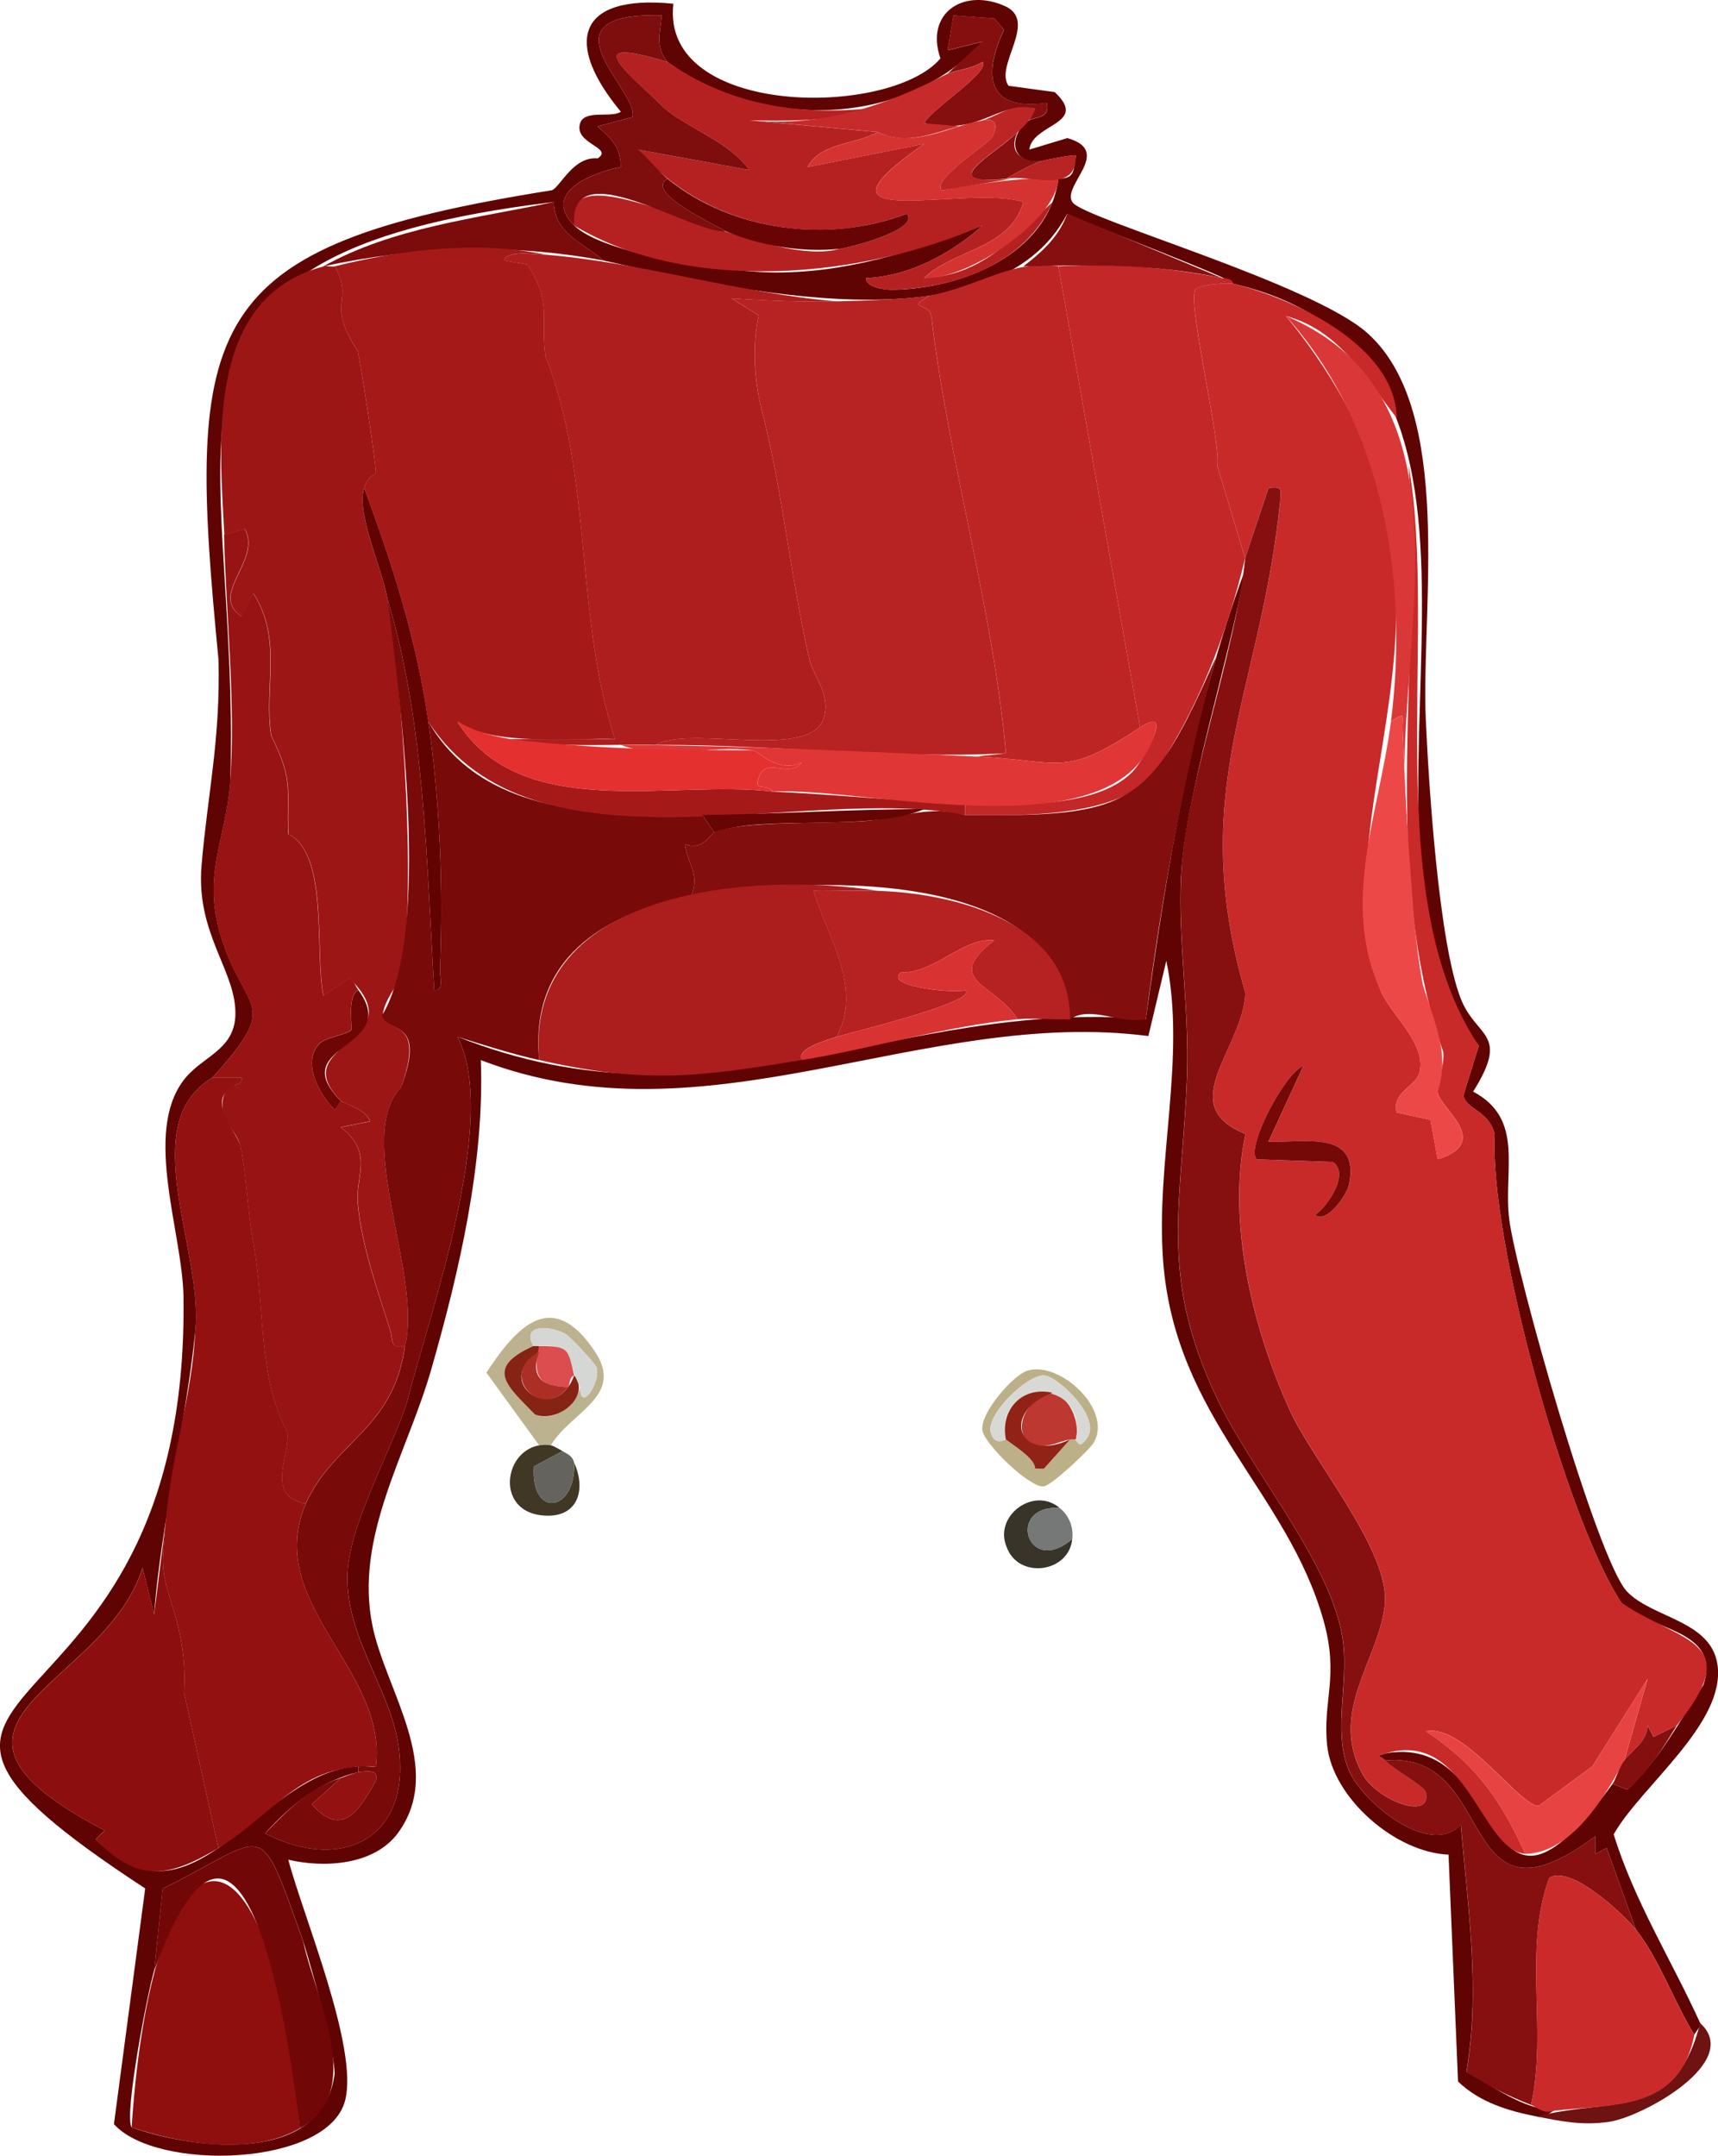<?xml version="1.0" encoding="UTF-8"?>
<svg id="Layer_2" data-name="Layer 2" xmlns="http://www.w3.org/2000/svg" viewBox="0 0 294.48 369.36">
  <defs>
    <style>
      .cls-1 {
        fill: #ca2b2a;
      }

      .cls-2 {
        fill: #620302;
      }

      .cls-3 {
        fill: #c72a2a;
      }

      .cls-4 {
        fill: #660503;
      }

      .cls-5 {
        fill: #e84343;
      }

      .cls-6 {
        fill: #912216;
      }

      .cls-7 {
        fill: #c82a29;
      }

      .cls-8 {
        fill: #7c0c0c;
      }

      .cls-9 {
        fill: #bc3831;
      }

      .cls-10 {
        fill: #d4d7d4;
      }

      .cls-11 {
        fill: #850f0f;
      }

      .cls-12 {
        fill: #38342a;
      }

      .cls-13 {
        fill: #720707;
      }

      .cls-14 {
        fill: #767777;
      }

      .cls-15 {
        fill: #ac1d1d;
      }

      .cls-16 {
        fill: #8e0f0e;
      }

      .cls-17 {
        fill: #830f0f;
      }

      .cls-18 {
        fill: #65635e;
      }

      .cls-19 {
        fill: #d8d9d5;
      }

      .cls-20 {
        fill: #9d1616;
      }

      .cls-21 {
        fill: #852314;
      }

      .cls-22 {
        fill: #403824;
      }

      .cls-23 {
        fill: #b72423;
      }

      .cls-24 {
        fill: #b72222;
      }

      .cls-25 {
        fill: #e03635;
      }

      .cls-26 {
        fill: #b62121;
      }

      .cls-27 {
        fill: #dc4d4f;
      }

      .cls-28 {
        fill: #da3838;
      }

      .cls-29 {
        fill: #820e0e;
      }

      .cls-30 {
        fill: #7e0d0d;
      }

      .cls-31 {
        fill: #931111;
      }

      .cls-32 {
        fill: #d53332;
      }

      .cls-33 {
        fill: #bd2525;
      }

      .cls-34 {
        fill: #c32728;
      }

      .cls-35 {
        fill: #e53030;
      }

      .cls-36 {
        fill: #8c0e0e;
      }

      .cls-37 {
        fill: #a51a19;
      }

      .cls-38 {
        fill: #6f1212;
      }

      .cls-39 {
        fill: #680504;
      }

      .cls-40 {
        fill: #b52121;
      }

      .cls-41 {
        fill: #780a09;
      }

      .cls-42 {
        fill: #bcb089;
      }

      .cls-43 {
        fill: #750908;
      }

      .cls-44 {
        fill: #871010;
      }

      .cls-45 {
        fill: #600303;
      }

      .cls-46 {
        fill: #6d0604;
      }

      .cls-47 {
        fill: #bdb290;
      }

      .cls-48 {
        fill: #981313;
      }

      .cls-49 {
        fill: #d93232;
      }

      .cls-50 {
        fill: #ed4848;
      }

      .cls-51 {
        fill: #ac2f26;
      }

      .cls-52 {
        fill: #861010;
      }

      .cls-53 {
        fill: #ae1e1e;
      }
    </style>
  </defs>
  <g id="Layer_1-2" data-name="Layer 1">
    <g>
      <path class="cls-45" d="M263.42,362.63c-4.87-.95-9.81-2.43-13.5-6l-1.63-38.87c-9.09-.35-19.87-9.69-20.81-18.75-.79-7.63,2.09-11.72-.61-21.34-6.22-22.14-25.4-34.65-27.49-61.51-1.33-17.12,3.98-34.9.54-51.55l-3.08,12.9c-38.77-4.99-75.68,19.04-114.42,4.12.65,17.5-3.68,36.19-8.5,53-4.16,14.52-13.26,28.7-10.05,44.04,2.32,11.1,12.37,24.3,4.4,35.31-4.06,5.61-12.65,6.11-18.85,4.65,2.51,9.59,12.06,32.19,9.74,41.24-2.91,11.36-32.26,12.24-39.63,4.07l5.36-40.38c-60.14-39.36,7.75-20.72,6.56-101.48-.21-11.01-6.84-27.83-.02-36.95,3.1-4.14,8.66-5.08,8.91-11.09.32-7.52-6.82-13.9-5.79-25.8,1.09-12.62,3.22-21.32,2.91-35.16-5.67-58.22-3.39-70.87,57.17-80.49,1.52-.72,3.65-5.82,7.81-5.45,2.85-1.85-4.11-2.47-3.01-6,.76-2.44,5.4-.86,6.99-2-9.71-11.67-7.71-20.16,9-18.5-2.26,19.46,37.07,19.59,45.78,9.38-2.73-7.88,4.12-12.22,11.24-8.89,5.42,2.66-2,10.14.43,13.57l7.92,1.08c5.91,5.54-3.83,5.35-4.35,9.85l6.51-1.97c8.01,2.27-1.14,8.18.91,11.03s41.05,13.86,50.58,22.43c14.87,13.38,9.13,47.22,9.95,66.05.49,11.17,2.24,38.49,6.02,47.99,2.69,6.76,8.46,5.73,2.1,15.87,8.87,4.72,5.14,13.41,6.18,21.84,1.13,9.16,15.06,58.4,20.19,63.81,4.32,4.56,14.4,4.94,15.51,12.53,1.46,10.04-13.09,20.8-17.79,29.07,3.51,11.42,9.93,21.57,14.83,32.35.05.76-.92,1.61-1,2-3.35-5.37-6.13-13.19-10-18l-5.03-13.99-1.97,1.01v-3.02c-24.17,17.97-16.35-14.79-36.01-13-.84-.93-2.02-.6.25-1.25,21.65-3.49,15.43,37.21,38.75,5.25l2.49,1c5.33-4.7,9.4-12.43,13.08-17.95,3.09-9.57-9.06-9.16-14.06-14.06-9.29-13.91-22.69-62.18-21.73-80.27-.91-4.02-4.89-4.24-5.37-6.64,0,0,2.64-8.53,2.64-8.53-27.66-35.98,15.71-117.29-42.05-130.55.22-.84-27.52-11.16-28.48-12.02-12.4,23.8-58.18,12.76-79.52,8.02-3.53-3.16-8.33-4.44-8.51-10.02-76.09,9.12-53.53,39.66-55.45,99.55-.78,9.84-4.86,15.78-1.53,26.45,4.06,13.01,10.46,10.84-1.51,24.01-13.4,8.01-1.42,29.65-2.96,43.54-1.5,15.01-5.84,32.81-7.05,48.45l-1.98-7.99c-6.5,20.86-42.63,26.13-6.5,44.99l-1.51,1.5c16.75,17.2,27.85-11.54,45-12.49v1c-6.47,1.56-11.41,5.44-15.99,10.51,13.59,6.96,25.54.47,22.75-15.77-1.56-9.09-8.69-17.81-8.64-28.13.05-8.6,7.31-21.11,10.17-29.82,3.89-15.23,15.97-48.77,8.71-62.78,43.99,17.45,75.27-6.59,117.99-3.02,3.62-25.99,7.83-52.33,17.01-76.99-2.62,15.15-10.22,38.44-10.98,52.51-.56,10.49,1.41,22.82,1.02,34.03-.77,22.12-5.07,34.06,5.25,55.67,5.76,12.06,18.61,26.98,21.22,39.78,1.65,8.1-1.72,16.52,1.28,23.72,2.21,5.3,13.83,15.06,19.19,9.29,1.16,14.1,3.39,28.18.95,42.33,4.79,2.65,9.53,6.31,15.06,6.67-.39.04-1.83,1.5-3,1ZM114.42,10.63c-2.14-2.64-1.25-4.93-1-8-21.67-.51-3.76,13.02-5.01,17.44l-5.99,1.57c2.37,2.2,3.9,3.34,4,6.96-5.05,1.02-13.63,4.44-8,10.03,5.02,4.99,25.97,7.88,33.45,8.04,12.89.28,24.74-3.65,36.55-8.03-5.41,4.85-12.62,8.72-19.99,9-.03,1.65,3.42,2.02,4.48,2,11.84-.11,26.72-5.97,28.52-19.01,2.69-.1,2.56-1.05,2.99-3.99-.22-.21-5.03.71-5.99.99-5.38.55-5.62-4.59-2-7,.72-.62,3.7-.18,2.99-2.99-10.27,1.44-10.99-4.74-7.32-12.52l-1.67-1.96-6.99-.51-1.01,5.98,5.99-1.49c-13.76,15.08-37.99,14.93-53.99,3.51ZM26.42,337.63c-1.12,3.66-5.2,24.8-3.86,26.86,10.9,3.84,32.75,6.54,34.8-9.21-.15-4.67-3.83-17.66-5.39-22.69-7.86-21.84-5.58-18.19-24.07-9l-1.47,14.03Z"/>
      <path class="cls-38" d="M263.42,362.63c13.19-3.44,23.65,1.04,28-16,7.35,6.6-9.85,16.06-15.59,16.91-4.68.67-8.17-.09-12.41-.91Z"/>
      <path class="cls-7" d="M211.42,48.63c10.23,2.47,27.75,10.55,28,23-5.44-6.94-9.73-15-19.01-17.49,38.24,46.64,4.7,81.2,16.28,115.72,1.94,4.24,8.02,9.2,6.57,14.05-.68,2.26-4.81,3.34-3.84,6.71l5.77,1.24,1.24,6.76c9.57-2.93.23-8.82-.01-11.51-.17-1.87,1.19-4.11.97-6.86-11.1-31.89-3.47-67.79-5.96-100.63,5.13,29.12-5.15,73.96,12.05,99.55,0,0-2.64,8.53-2.64,8.53.48,2.41,4.46,2.63,5.37,6.64-1,17.96,12.47,66.49,21.73,80.27,10.38,7.03,21.28,6.29,9.49,21.01l-3.99,1.98-1-1.97c-.1,2.84-2.81,4.31-4.01,5.99l3.99-13.99-9.48,15-9.17,6.76c-3.16.28-12.86-14.18-19.34-12.76,8.53,5.64,12.85,11.77,17,20.99-7.65-.61-9.92-21.22-23.75-17.25-2.28.65-1.09.32-.25,1.25,1.45,1.6,6.75,4.33,7,5.51,1.03,4.89-8.4,1.31-10.86-3.15-5.88-10.66,2.75-19.52,3.8-28.97,1.02-9.18-12.21-24.46-16.33-33.5-6.31-13.87-10.75-32.19-7.54-47.24-12.32-4.92-.49-14.45-.03-24.14-10.13-34.87,2.56-51.13,5.95-84.04.09-2.07.61-2.87-1.98-2.47l-4.02,12-4.75-15.75c.64-4.42-5.47-29.1-3.67-30.37,1.16-.81,4.86-1.04,6.42-.88ZM217.42,195.62l5.99-12.99c-3.14,1.15-9.93,14.02-7.99,16l13.06.45c2.95,2.02-.94,7.68-3.05,9.06,1.86,1.64,5.43-3.32,5.83-5.24,1.92-9.37-7.69-7.11-13.83-7.28Z"/>
      <path class="cls-53" d="M93.42,43.63c16.85,1.37,33.13,6.61,50,8-6.04.16-12.04-.13-18.01-.5l4.67,2.94c-1.19,4.92-.8,11.07.44,15.96,3.74,14.74,4.82,27.9,8.18,42.82.68,3.01,3.68,5.96,2.54,10.05-2.1,7.56-23.04,1.24-28.83,4.74-8.65-.21-16.52.59-25-1h17.99c-6.93-21.3-3.71-44.77-11.91-65.59-.92-6.72,1.16-9-3.05-15.71l-4.03-.71c.52-1.83,5.39-1.02,7-.99Z"/>
      <path class="cls-20" d="M55.42,45.63c.53-.16,1.41.15,2,0,3.39,6.44-1.74,5.83,3.92,14.58.53,2.38,3.16,19.42,3.08,20.84-.01.28-1.3.33-2,2.59-1.38,4.4,3.01,13.52,4,19,2.44,13.47,5.38,53.46,1.95,65.45-8.5,12.61,6.3,1.97.34,18.3-8.07,8.48,3.76,32.12.72,44.25-2.63.54-2.04-1.11-2.52-2.67-2.22-7.09-4.9-14.38-5.57-21.84-.42-4.69,2.75-8.53-2.9-13l4.99-.99c-.58-2.06-4.6-3.11-4.99-3.51-9.95-10.03,12.92-9.8,1.49-20.99l-4.48,2.99c-1.53-7.29.98-24.32-6.01-27.71-.3-7.81.99-8.95-2.93-16.84-1.32-8.09,2.03-16.6-3.08-24.43l-1.99,4c-5.74-3.79,3.54-9.64.53-15.02l-3.51,1.02c-.87-16.2-3.2-40.71,17-46Z"/>
      <path class="cls-41" d="M66.42,102.63c6.41,21.15,6.66,44.86,8.01,66.99,1.74.23.94-2.27.99-3.48.57-14.04.01-28.65-2-42.51,9.41,16.44,30.5,16.1,47,16l2,3c-.78.39-1.92,3.14-5.01,2.01.47,3.54,2.66,5.16,1.01,8.99-15.01,2.85-27.71,10.72-26,28-4.75-1.08-9.33-2.54-14-3.99,7.26,13.97-4.82,47.57-8.71,62.78-2.86,8.71-10.12,21.22-10.17,29.82-.06,10.32,7.07,19.04,8.64,28.13,2.79,16.23-9.16,22.72-22.75,15.77,4.07-4.2,7.58-7.74,12.99-9.51l-4.98,4.5c5.23,5.92,8.19.99,10.97-4.02.63-2.14-1.72-1.59-2.99-1.48v-1c.96-.12,2.02.1,3,0,2.11-16.62-19.32-27.89-12-45,4.84-10.73,15.08-12.69,17-27,3.05-12.09-8.79-35.77-.72-44.25,4.62-12.02-2.48-9.29-3.22-12.35,8.56-14.35,3.05-54.33.94-71.4Z"/>
      <path class="cls-24" d="M143.42,51.63c4.72-.13,11.48-.29,16-1-4.32,2.38-.23,1.31.18,3.35,3,25.25,10.49,49.69,12.83,75.08-20,1.04-39.95-1.55-60.02-1.43,5.79-3.5,26.73,2.83,28.83-4.74,1.14-4.09-1.86-7.04-2.54-10.05-3.37-14.92-4.44-28.07-8.18-42.82-1.24-4.89-1.62-11.04-.44-15.96l-4.67-2.94c5.97.37,11.98.66,18.01.5Z"/>
      <path class="cls-48" d="M38.42,91.63l3.51-1.02c3.02,5.38-6.26,11.23-.53,15.02l1.99-4c5.11,7.84,1.76,16.35,3.08,24.43,3.93,7.92,2.62,9.03,2.93,16.84,6.99,3.38,4.49,20.45,6.02,27.71l4.48-2.99c.8.44,1.02,1.33,1.51,1.99-2,.99-.96,6.58-1.19,6.84-.72.81-4.47,1.25-5.54,2.41-2.98,3.21.09,8.69,2.7,11.28l1.03-1.53c.39.39,4.41,1.45,4.99,3.51l-4.99.99c5.66,4.47,2.49,8.31,2.9,13,.66,7.46,3.35,14.75,5.57,21.84.49,1.55-.11,3.2,2.52,2.67-1.93,14.31-12.16,16.27-17,27-7.08-1.24-2.67-8.19-3.17-12.24-5.21-9.91-3.73-21.73-5.94-33.15-.88-5.1-1.17-11.91-2.1-15.9-.67-2.9-4.26-4.75-2.68-9.08.64-1.75,3.06-.92,2.88-2.61h-4.99c11.97-13.18,5.57-11.01,1.51-24.02-3.33-10.67.75-16.62,1.52-26.45,1.04-13.21-.7-28.98-1.03-42.53Z"/>
      <path class="cls-52" d="M213.42,95.63l4.02-12c2.58-.4,2.07.4,1.97,2.47-3.4,32.96-16.07,49.17-5.94,84.04-.46,9.68-12.3,19.22.02,24.14-3.22,15.05,1.23,33.36,7.54,47.24,4.11,9.04,17.35,24.31,16.33,33.5-1.05,9.45-9.68,18.32-3.8,28.97,2.46,4.46,11.89,8.04,10.86,3.15-.25-1.18-5.55-3.91-7-5.51,19.63-1.81,11.86,30.97,36,13v3.02s1.98-1.01,1.98-1.01l5.03,13.99c-2.13-2.65-11.27-11.25-14.88-8.88-4.55,12.44-.25,26.13-3.12,38.88-3.92-1.51-7.58-3.33-11.06-5.67,2.44-14.15.2-28.23-.95-42.33-5.36,5.77-16.99-3.99-19.19-9.29-3-7.2.37-15.62-1.28-23.72-2.61-12.79-15.46-27.72-21.22-39.78-10.32-21.61-6.02-33.55-5.25-55.67.39-11.21-1.58-23.53-1.02-34.03.55-14.88,9.41-38.58,10.98-54.51Z"/>
      <path class="cls-31" d="M36.42,184.63h4.99c.09.84-.45,1.06-1.09,1.28-5.32,2.49.28,7.94.89,10.42.93,3.99,1.22,10.81,2.1,15.9,2.21,11.43.73,23.24,5.94,33.15.5,4.05-3.91,11,3.17,12.24-7.32,17.06,14.11,28.44,12,45-13.1-.51-16.98,7.91-27,14l-5.88-26.62c.34-5.76-.52-10.19-2.23-15.58-1.91-6-1.47-6.71-.9-13.8.9-11.15,4.65-21.97,5.04-32.46,1.54-13.9-10.43-35.53,2.96-43.54Z"/>
      <path class="cls-33" d="M181.42,45.63l14,79c-13.14,8.68-13.16,5.71-28,5l5.02-.57c-2.35-25.39-9.84-49.82-12.83-75.08-.42-2.04-4.5-.97-.18-3.35,8.53-1.63,13.97-6.2,22-5Z"/>
      <path class="cls-34" d="M209.42,47.63c.8.15,1.66,0,2,1-1.56-.16-5.26.07-6.42.88-1.81,1.26,4.31,25.95,3.67,30.37l4.75,15.75c-3.05,12.85-8.32,26.61-16,37.49-6.89,7.05-22.71,6.62-32,6.51v-2c8.32.24,22.37.97,28.66-5.34,1.8-1.81,7.51-11.73,1.34-7.66l-14-79c9.96-.52,18.31.15,28,2Z"/>
      <path class="cls-29" d="M208.42,112.63c-5.53,20.26-9.34,41.14-12.01,61.99-4.29.96-9.42-2.42-12.99.01-1.57-26.73-46.03-24.35-65-21,1.65-3.83-.54-5.45-1.01-8.99,3.08,1.13,4.23-1.62,5.01-2.01,4.16-2.09,20.22-1.4,26.49-2.01,5.8-.64,10.65-2.67,16.51-.98,28.7.33,31.66-1.39,43-27Z"/>
      <path class="cls-15" d="M150.42,152.63c-3.65-.12-7.34.08-10.99,0,2.48,8.05,8.48,16.64,3.99,24.99-2.07.7-6.87,2.01-6,4-17.94,2.96-26.99,4.1-45,0-2.68-29.44,36.99-32.28,58-29Z"/>
      <path class="cls-40" d="M114.42,10.63c10.06,7.02,21.67,9.17,34,8-5.15,2.28-14.43,2.1-19.99,1.99l21.99,2.01c-3.82,2.19-9.77,1.77-12,5.99l20-3.98c-22.74,15.81,7.78,6.77,17,10-2.34,8.08-12.01,8.09-17,12.98,9.87-.35,15.31-6.96,22-12.99-4.59,10.54-16.65,14.8-27.52,15.01-1.06.02-4.5-.35-4.48-2,7.37-.28,14.58-4.15,19.99-9-20.53,9.05-50.38,11.8-70-.01-2.77-14.93,31.88,7.94,45.51,4,1.58-.17,13.84-3.29,11.48-6-15.65,5.98-35.13,2.09-45.99-10.99l19.01,3.48c-3.35-4.74-9.87-6.8-14.49-10.51-5.81-5.84-15.41-12.84.48-7.98Z"/>
      <path class="cls-36" d="M28.42,260.63c-.57,7.09-1.01,7.79.9,13.8,1.71,5.39,2.56,9.82,2.23,15.58l5.88,26.62c-8.1,4.81-13.68,6.31-21-1.51l1.51-1.5c-36.13-18.87,0-24.12,6.5-44.99l1.98,7.99,2.01-15.99Z"/>
      <path class="cls-16" d="M51.42,364.63c-8.19,4.81-20.34,2.67-28.86-.14,3.64-54.61,23.71-57.92,28.86.14Z"/>
      <path class="cls-1" d="M280.42,330.63c3.87,4.81,6.65,12.63,10,18-2.51,13.04-13.67,11.85-24,13-1.89.65-2.79-.53-4-1,2.87-12.75-1.44-26.44,3.12-38.88,3.62-2.37,12.76,6.23,14.88,8.88Z"/>
      <path class="cls-26" d="M150.42,152.63c13.5.44,33.04,5.41,33,22-2.94.13-6.14-.27-9,0-3.65-6.08-13.06-6.49-4.01-13.51-5.16-.65-10.07,5.6-16,5.52-3.12,2.54,10.33,3.65,11,3,2.69,1.93-20.61,7.52-22,7.99,4.49-8.36-1.52-16.94-3.99-24.99,3.65.07,7.35-.12,10.99,0Z"/>
      <path class="cls-13" d="M51.42,364.63c-1.86-15.79-9.61-68.93-25-27l1.47-14.03c18.49-9.18,16.2-12.87,24.07,9,2.01,9.64,10.9,25.86-.54,32.04Z"/>
      <path class="cls-30" d="M98.42,38.63c-5.63-5.59,2.95-9,8-10.03-.11-3.62-1.63-4.77-4-6.96l5.99-1.57c1.25-4.42-16.66-17.95,5.01-17.44-.25,3.07-1.14,5.35,1,8-15.89-4.86-6.28,2.14-.48,7.98,4.62,3.71,11.14,5.78,14.49,10.51l-19.01-3.48c1.48,1.33,3.64,3.89,5,4.99-4.11,2.22,8.42,8.05,10,9-6.08.41-26.95-13.93-26-1Z"/>
      <path class="cls-28" d="M238.42,123.63c3.05-24.03-1.21-50.83-18.01-69.49,35.46,15,16.56,60.87,21.01,90.49-.52-6.43-.68-12.85-1-19.52-.12-2.45.72-3.27-2-1.48Z"/>
      <path class="cls-32" d="M168.42,20.63c2.74-.55,2.53,1.38,1.53,3.03-.59.97-10.43,7.24-8.52,8.97,5.18-1.07,14.83-2.42,19.99-1.99-.39,7.18-15.62,17.36-23,16.99,4.98-4.9,14.66-4.9,17-12.98-9.26-3.22-39.7,5.8-17-10l-20,3.98c2.23-4.22,8.18-3.8,12-5.99,6.28,2.83,11.93-.94,18-2Z"/>
      <path class="cls-5" d="M278.42,301.63c-3.43,6.38-9.02,15.83-17,16-4.15-9.22-8.47-15.35-17-20.99,6.48-1.42,16.17,13.03,19.34,12.76l9.17-6.76,9.48-15-3.99,13.99Z"/>
      <path class="cls-49" d="M143.42,177.63c1.39-.47,24.68-6.06,22-7.99-.67.65-14.12-.46-11-3,5.93.08,10.84-6.16,16-5.52-9.05,7.01.35,7.43,4.01,13.51-12.43,1.19-24.73,4.98-37,7-.87-1.99,3.93-3.3,6-4Z"/>
      <path class="cls-8" d="M55.42,45.63c12-6.69,26.2-8.19,39.49-11.02.18,5.57,4.98,6.85,8.51,10.02-15.86-3-32.36-2.37-48,1Z"/>
      <path class="cls-11" d="M162.42,12.63l5.99-5.51-5.99,1.49,1.01-5.98,6.99.51,1.67,1.96c-3.67,7.79-2.95,13.97,7.32,12.52.7,2.81-2.27,2.37-2.99,2.99l1-1.99c-6.99-1.21-9.03,4.64-18.99,2.49.78-2.08,11.45-8.84,9.98-10.5-1.83,1.16-4.06,1.28-5.99,2Z"/>
      <path class="cls-3" d="M162.42,12.63c1.93-.72,4.16-.84,5.99-2,1.46,1.66-9.21,8.42-9.98,10.5l5.99.49c-4.71,1.25-9.03,3.35-14,1l-21.99-2.01c12.54,1.24,23.24-2.46,33.99-7.99Z"/>
      <path class="cls-52" d="M209.42,47.63c-11.42-2.41-22.33-2.28-34-2,3.25-2.5,6.08-5.06,7.52-9.02l26.48,11.02Z"/>
      <path class="cls-33" d="M168.42,20.63c2.66-.77,5.25-3.14,9-1.99-1.36,5.83-20.99,13.4-4,11.99l-11.99,1.99c-1.91-1.73,7.93-8,8.52-8.97,1-1.64,1.21-3.58-1.53-3.03Z"/>
      <path class="cls-31" d="M61.42,303.63c1.26-.11,3.62-.66,2.99,1.48-2.78,5.01-5.74,9.94-10.97,4.02l4.98-4.5c.74-.24,2.63-.97,3-1Z"/>
      <path class="cls-17" d="M278.42,301.63c1.21-1.68,3.91-3.16,4.01-5.99l1,1.97,3.99-1.98c-2.39,3.84-4.84,7.95-8.51,11l-2.49-1c.48-.63,1.02-2.64,2-4Z"/>
      <path class="cls-44" d="M178.42,27.63c-1.47.44-4.5,2.12-6,3-12.55,1.2-1.62-4.31,2-8-1.64,3.34.56,5.16,4,5Z"/>
      <path class="cls-23" d="M178.42,27.63c.96-.29,5.78-1.21,5.99-.99.12,6.8-7.74,3.15-11.99,3.99,1.5-.88,4.53-2.56,6-3Z"/>
      <path class="cls-50" d="M241.42,144.63c.68,8.44.9,15.49,2.45,24.05,2.09,6.77,4.69,11.89,2.54,18.44.24,2.68,9.59,8.57.01,11.51l-1.24-6.76-5.77-1.24c-.98-3.37,3.16-4.45,3.84-6.71,1.45-4.85-4.63-9.81-6.56-14.05-7-15.31-.31-30.38,1.73-46.23,2.72-1.79,1.88-.97,2,1.48.32,6.67.48,13.09,1,19.52Z"/>
      <path class="cls-43" d="M217.42,195.62c6.14.17,15.75-2.1,13.83,7.28-.39,1.92-3.96,6.88-5.83,5.24,2.11-1.38,6-7.04,3.05-9.06l-13.06-.45c-1.94-1.98,4.85-14.85,7.99-16l-5.99,12.99Z"/>
      <path class="cls-37" d="M93.42,43.63c-1.6-.03-6.47-.84-7,.99l4.03.71c4.21,6.71,2.14,8.99,3.05,15.71,8.2,20.83,4.98,44.29,11.9,65.58-6.75-.24-21.15,1.32-26.99-2.98,10.91,17.45,36.62,9.89,54,11.99,10.91.5,22.32,1.69,33,2v2c-27.69-5.43-73.9,11.77-92-16-2.03-14.01-6.1-26.81-11-40,.71-2.25,1.99-2.31,2-2.59.08-1.42-2.54-18.46-3.08-20.84-5.68-8.82-.51-8.02-3.92-14.58,11.41-2.82,24.32-4.44,36-2Z"/>
      <path class="cls-25" d="M195.42,124.63c2.65-1.75,3.11-.91,2.62.75-5.91,21.1-49.49,9.35-65.62,10.25-.9-1.44-3,0-2.49-1.99,1.13-4.43,5.28-.09,7.49-3-4.12,1.92-7.3-1.94-8.43-2.09-6.96-.91-15.81,1.67-22.56-.92,20.42.09,40.6,1.1,61,2,14.84.71,14.86,3.68,28-5Z"/>
      <path class="cls-35" d="M87.42,126.63c13.72,1.68,27.71,1.95,41.56,1.92,1.13.15,4.31,4.01,8.43,2.09-2.2,2.91-6.36-1.43-7.49,3-.51,1.98,1.59.55,2.49,1.99-17.37-2.1-43.1,5.46-54-11.99,3.6,1.91,5.21,2.24,9,2.99Z"/>
      <path class="cls-2" d="M73.42,123.63c2.01,13.87,2.57,28.47,2,42.51-.05,1.21.75,3.72-.99,3.48-1.35-22.14-1.6-45.85-8.01-66.99-.99-5.48-5.38-14.6-4-19,4.9,13.19,8.97,25.99,11,40Z"/>
      <path class="cls-46" d="M61.42,169.63c7.51,10.21-12.8,9.14-3,19l-1.03,1.53c-2.61-2.59-5.68-8.07-2.7-11.28,1.07-1.16,4.82-1.6,5.54-2.41.23-.26-.81-5.85,1.19-6.84Z"/>
      <path class="cls-4" d="M158.42,138.63c-9.26,4-27.84.88-36,4l-2-3c12.7-.13,25.29-1,38-1Z"/>
      <path class="cls-39" d="M114.42,30.63c11.14,9.02,27.66,11.09,40.99,6,2.36,2.71-9.91,5.83-11.48,6-6.31.68-13.67-.52-19.51-3-1.6-.96-14.1-6.76-10-9Z"/>
      <g>
        <path class="cls-47" d="M94.42,247.63c-.53-.07-1.52-.1-2,0l-9.05-12.45c5.47-8.35,11.45-14.36,18.61-3.61,5.11,7.67-4.15,10.33-7.56,16.06ZM91.42,230.63c-8.66,3.83-4.18,7.09.26,11.71,3.5,1.46,7.31-1.93,7.74-4.71.04,4.57,3.55-.81,2.86-3.28-.21-.74-4.55-5.32-5.3-5.77-2.2-1.31-7.74-2.02-5.56,2.05Z"/>
        <path class="cls-42" d="M176.13,234.83c5.56-1.67,14.65,6.73,11.34,12.36-.7,1.19-7.25,7.37-8.6,7.49-2.39.22-10.13-7.25-10.48-9.61-.44-2.98,5.31-9.51,7.75-10.24ZM172.42,246.63c1.77,1.34,4.96,3.29,5.02,4.98l1.48.04,4.5-5.02c1.67-.68,1.02,2.49,3.05-.45,2.13-3.54-5.26-10.44-7.52-10.53-2.9-.12-10.2,6.86-9.08,9.98.79,2.21,2.44.92,2.55,1Z"/>
        <path class="cls-22" d="M94.42,247.63c.4.05,1.51.71,2,1l-4.91,2.62c-.56,9.04,7.24,7.79,6.91-.62,2,4.4.78,9.1-4.54,9.06-9.89-.07-7.45-13.22.54-12.06Z"/>
        <path class="cls-12" d="M181.63,258.36c-9.26-.55-5.56,11.95,2.16,5.32-.56,5.81-9.18,6.93-11.21,1.45-2.37-5.34,4.59-10.55,9.05-6.77Z"/>
        <path class="cls-18" d="M98.42,250.63c.33,8.41-7.47,9.66-6.91.62l4.91-2.62c.91.55,1.7.79,2,2Z"/>
        <path class="cls-14" d="M181.63,258.36c1.6,1.27,2.42,3.29,2.16,5.32-7.72,6.63-11.42-5.87-2.16-5.32Z"/>
        <path class="cls-21" d="M91.42,230.63c.3-.06.68,0,1,0v1c-8.39,5.09,2.83,12.94,6,4,2.91,3.49-2.72,8.29-6.74,6.71-4.44-4.65-8.93-7.86-.26-11.71Z"/>
        <path class="cls-10" d="M91.42,230.63c-2.18-4.07,3.35-3.36,5.56-2.05.75.45,5.09,5.03,5.3,5.77.69,2.47-2.81,7.85-2.86,3.28-2.57-5-.5-7.58-8-7Z"/>
        <path class="cls-9" d="M184.42,246.63c-1.74-.17-2.73.66-4.59.97-6.73,1.27-5.92-7.52.59-8.97,2.98.68,4.75,5.1,4,8Z"/>
        <path class="cls-19" d="M184.42,246.63c2.09-10.82-14.06-10.7-12,0-.11-.08-1.76,1.21-2.55-1-1.12-3.12,6.18-10.1,9.08-9.98,2.26.09,9.65,6.98,7.52,10.53-1.52,2.52-1.94.47-2.05.45Z"/>
        <path class="cls-6" d="M180.42,238.63c-8.93,3.26-5.95,12.15,3,8l-4.5,5.02-1.48-.04c-.06-1.69-3.25-3.64-5.02-4.98-1.04-5.12,2.79-9.19,8-8Z"/>
        <path class="cls-27" d="M98.42,235.63c-.9.37-.73,1.65-1,2-5.36.05-6.11-2.22-5-7,5.27-.04,4.91.65,6,5Z"/>
        <path class="cls-51" d="M92.42,231.63c-1.65,4.47.73,5.99,5,6-4.68,6.07-12.31-2.32-5-6Z"/>
      </g>
    </g>
  </g>
</svg>